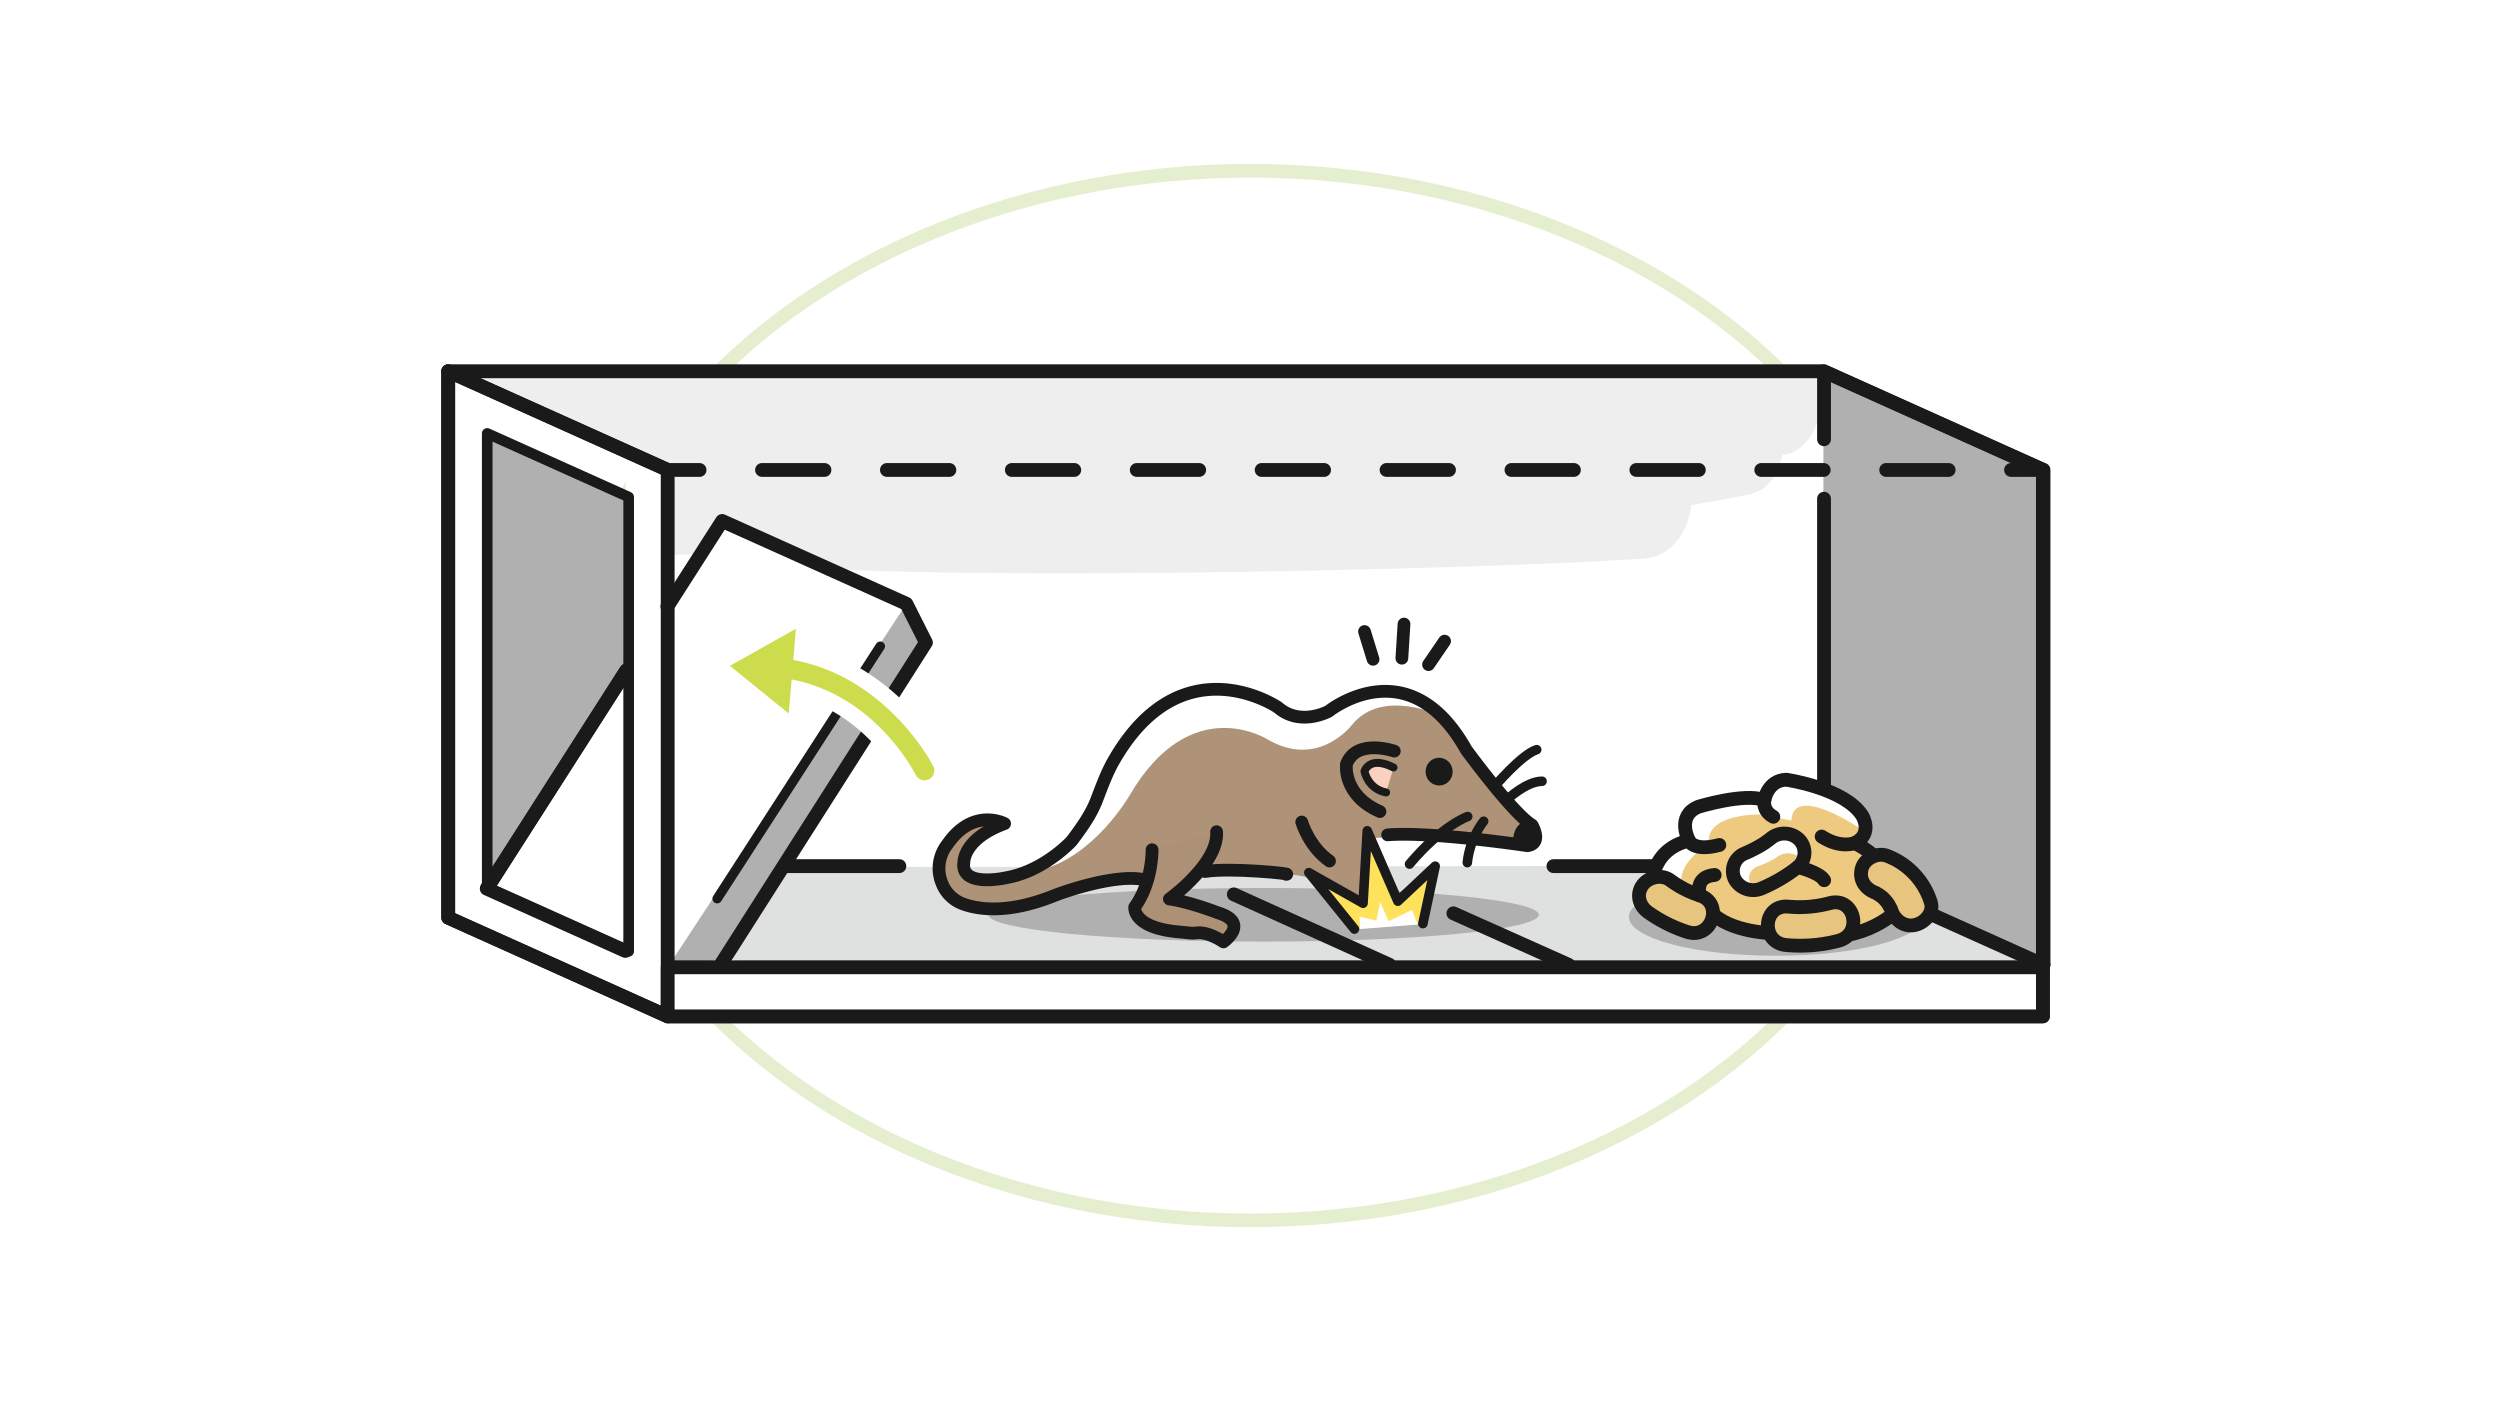 <svg id="圖層_1" data-name="圖層 1" xmlns="http://www.w3.org/2000/svg" viewBox="0 0 1080 616.71"><defs><style>.cls-1,.cls-11,.cls-19,.cls-7{fill:#fff;}.cls-10,.cls-12,.cls-14,.cls-2,.cls-8,.cls-9{fill:none;}.cls-2{stroke:#e5efd0;stroke-width:5.91px;}.cls-16,.cls-2{stroke-miterlimit:10;}.cls-3{fill:#b0b0b0;}.cls-4{fill:#eeeeef;}.cls-5{fill:#dfe0e0;}.cls-6{fill:#ae9378;}.cls-10,.cls-11,.cls-12,.cls-13,.cls-14,.cls-18,.cls-19,.cls-20,.cls-22,.cls-7,.cls-8,.cls-9{stroke:#1a1a1a;stroke-linecap:round;stroke-linejoin:round;}.cls-22,.cls-7,.cls-8,.cls-9{stroke-width:5.97px;}.cls-9{stroke-dasharray:26.98 26.98;}.cls-10{stroke-width:4.59px;}.cls-11,.cls-14,.cls-20{stroke-width:4.13px;}.cls-12,.cls-18,.cls-19{stroke-width:5.51px;}.cls-13{fill:#f9d1bf;stroke-width:3.44px;}.cls-15{fill:#1a1a1a;}.cls-16,.cls-17{fill:#cddc4c;}.cls-16{stroke:#fff;stroke-width:13.77px;}.cls-18{fill:#ac9177;}.cls-20{fill:#ffe25c;}.cls-21{fill:#edca7f;}.cls-22{fill:#e7c57e;}</style></defs><title>互動設計UI</title><rect class="cls-1" width="1080" height="616.71"/><ellipse class="cls-2" cx="540" cy="300.48" rx="291.69" ry="226.72"/><rect class="cls-1" x="270.29" y="174.77" width="552.56" height="248.4"/><polygon class="cls-3" points="391.56 260.83 288.44 417.86 313.9 414.02 400 277.58 391.56 260.83"/><path class="cls-4" d="M786.85,159.52a12.84,12.84,0,0,1-7.42,1.06c-19-2.58-38.35,3.3-57.36,1.13-18.66-2.13-396.29.62-415-.38a10.25,10.25,0,0,1-1.13-.15c-3.1,3.12-16.76-.68-20.8-.22-5.19.59-6.74,0-11.81-.38-.39.17-5.24.25-5.62.38-2.69.88-5.1,1.79-7.46,1.12l1.06.6c-2,.34-9-1.52-11-2.1-18.78.09-34.1-2.22-52.86.75a20.92,20.92,0,0,0-1.06,1.92c1.1.67,2.26,1.25,3.4,1.86a16.52,16.52,0,0,1,14.45,3.94c7.63,6.58,17.26,9.14,26.2,13.31a80.44,80.44,0,0,1,9.4,5.37c.11,0,.22,0,.33.07,6.86,2.3,13.26,4.84,19.14,8.72.29.07.54.23.82.32,7.83-.91,15.89,5.58,17.78,12.83a15.62,15.62,0,0,1-.06,8.21,19.09,19.09,0,0,1-1.38,7.52c.3,4.91.52,9.81.59,14.73.48,0,.93,0,1.43-.09a78.93,78.93,0,0,1,11.22-.41c2.26-6.7,9.12-11.35,16.21-11.62a15.45,15.45,0,0,1,12.93,6.48,14.93,14.93,0,0,1,9.2,4.82c.55.24,1.08.51,1.6.8a16.24,16.24,0,0,1,6.32,1.75,17.67,17.67,0,0,1,7.87,3.62c79.31,5,286.88.58,356.47-4.21,11.46-.79,18.69-10.65,20.33-23,8.34-1.46,16.67-3,25-4.7,8.13-1.67,12.71-8.73,14.33-17.11C784.26,195.32,789.72,174,786.85,159.52Z"/><path class="cls-3" d="M210.48,187.24s-5.87,203.87,4.16,188.82c0,0,60.18-79.24,57.18-99.3l-.24-62Z"/><path class="cls-3" d="M787.71,160.39V369.28l94.82,48.58s7.38-216-6.18-216.7Z"/><path class="cls-5" d="M354.37,374.59s-14.59-3.24-21.07,8.92l-15.4,24.31s-11.35,6.49,5.67,8.11h546.3s14.59-1.62-5.67-6.49L784.77,367.3l-74.64,6.78Z"/><ellipse class="cls-3" cx="545.89" cy="395.19" rx="118.87" ry="11.59"/><path class="cls-6" d="M547.75,319.52S514.6,298.07,488,343.57c0,0-15.6,27.3-39.65,32.5l-20,4.71-11.46-3.95.39-9.09,13.05-11.86-7.91-2-13.05,10.77-4.34,11.75,5.93,10.68,19,5.53,45.85-11.46,19.27-1-4.75,11.64s7.54,10.93,19.63,10.81l18.7,4.25s8.46-8.14-2.43-12.58l-20.93-5.95s9.64-13.11,21.89-12.32c0,0,38.73.39,45,5.53l16.72,8.63,2.25-28s39.09-2.81,68.75,3.14c0,0,16.62,3.57-20.92-32.39l-16.6-23.71S597,297,584,313.2C584,313.2,569.62,332.17,547.75,319.52Z"/><polyline class="cls-7" points="270.13 410.8 210.27 383.9 270.3 290.14"/><polyline class="cls-8" points="288.31 262 311.96 225.06 391.56 260.83 400 277.58 305.09 426.52 289.68 419.59"/><line class="cls-8" x1="787.98" y1="374.16" x2="787.98" y2="215.44"/><line class="cls-8" x1="882.8" y1="416.79" x2="787.98" y2="374.16"/><line class="cls-8" x1="600.26" y1="416.79" x2="533" y2="386.37"/><polyline class="cls-8" points="787.98 189.76 787.98 160.39 882.8 203.02 882.8 416.79"/><polyline class="cls-8" points="882.53 203.02 882.53 439.06 288.44 439.06 193.62 396.44 193.62 160.39 288.44 203.02"/><line class="cls-8" x1="288.44" y1="203.02" x2="302.21" y2="203.02"/><line class="cls-9" x1="329.19" y1="203.02" x2="855.28" y2="203.02"/><line class="cls-8" x1="868.77" y1="203.02" x2="882.53" y2="203.02"/><polyline class="cls-8" points="193.62 160.39 787.71 160.39 882.53 203.02"/><polygon class="cls-8" points="288.44 439.06 193.62 396.44 193.62 160.39 288.44 203.02 288.44 439.06"/><line class="cls-7" x1="339.83" y1="374.17" x2="388.53" y2="374.17"/><polygon class="cls-10" points="271.58 410.99 210.48 383.53 210.48 187.24 271.58 214.71 271.58 410.99"/><line class="cls-11" x1="380.27" y1="279.18" x2="309.83" y2="388.21"/><path class="cls-12" d="M599.47,360.65c19.37-1.49,60.37,4.7,60.37,4.7,6.72-1,2-8.92,2-8.92-8.39-5.08-28.47-32.57-28.47-32.57C608.51,279.41,574,307.27,574,307.27s-12.27,6.71-21.9-1.65c0,0-41.6-28.5-71.07,23.18-2.93,5.14-5,10.87-7.19,16.56-2.25,6-6.23,11.83-10.94,18,0,0-11.77,12.88-28,15.78,0,0-20.31,4.71-18.49-6.78,0,0-.23-10,17.57-16.56,0,0-13.47-7.26-24.66,8.88a16.79,16.79,0,0,0-2.42,16.83,15.45,15.45,0,0,0,8.58,8.78c6.56,2.56,19.86,4.92,40.92-3.77,0,0,25.58-9.7,38.6-6.33"/><path class="cls-12" d="M602.34,324.47s-16.48-5.69-20.69,5.7c0,0-1.72,13.37,14.49,20.43"/><path class="cls-13" d="M598.81,342.34c-7.91-1.5-9.36-9.11-9.36-9.11s2-7,12.55-1.67"/><path class="cls-14" d="M634.05,352.74s-10.95,3.7-25.14,20.55"/><path class="cls-14" d="M640.94,354.77a36.31,36.31,0,0,0-7.06,17.88"/><path class="cls-14" d="M645.3,340.11s12-14.21,18.55-16.25"/><path class="cls-14" d="M651.17,345.29s8.25-7.79,15-7.79"/><ellipse class="cls-15" cx="621.7" cy="333.34" rx="5.85" ry="6" transform="translate(-23.54 48.23) rotate(-4.36)"/><rect class="cls-7" x="288.44" y="417.86" width="594.09" height="21.2"/><line class="cls-7" x1="270.59" y1="289.52" x2="210.48" y2="383.53"/><path class="cls-16" d="M403.27,331.18c-.21-.44-19.54-38.49-60.58-46.08l1.13-13.46-14.25,8L321.81,284l-.3,0a4.15,4.15,0,0,0-3.14,1.92l-3.05,1.71,2.63,2.12a4.1,4.1,0,0,0,3.19,2.58l6.9,5.57,12.71,10.27L342,293.53c36,6.92,52.88,39.78,53.69,41.41a4.24,4.24,0,0,0,7.59-3.76Z"/><path class="cls-17" d="M403.27,331.18c-.21-.44-19.54-38.49-60.58-46.08l1.13-13.46-14.25,8-14.25,8L328,297.93l12.71,10.27L342,293.53c36,6.92,52.88,39.78,53.69,41.41a4.24,4.24,0,0,0,7.59-3.76Z"/><path class="cls-18" d="M497.69,367.07s.29,14-7.48,24.76c0,0-1.32,9.13,19.63,10.81,2.89.23,4.45.7,7.33.36,3.52-.43,8.38,1.91,11.37,3.89,0,0,11.65-8.25-2.43-12.58,0,0-12-4.67-20.93-5.95a80.5,80.5,0,0,0,8.45-7.24c5.86-5.74,12.52-14.06,11.93-21.82"/><path class="cls-19" d="M555.67,377.72c3.11-.24-24.06-3-35.15-1.22"/><line class="cls-7" x1="671.08" y1="374.17" x2="787.98" y2="374.17"/><line class="cls-8" x1="677.61" y1="416.79" x2="627.87" y2="394.55"/><polyline class="cls-20" points="585.11 401.37 565.41 376.97 588.84 390.2 590.65 358.89 603.87 389.31 620 374.18 614.68 399.01"/><line class="cls-12" x1="589.47" y1="272.82" x2="593.16" y2="284.81"/><line class="cls-12" x1="606.53" y1="269.59" x2="605.61" y2="284.34"/><line class="cls-12" x1="624.05" y1="276.97" x2="617.13" y2="287.11"/><path class="cls-19" d="M562.35,355.11s3.1,10.64,12,16.85"/><path class="cls-15" d="M657.64,355.39s-4.13,1.12-4.13,9.38l6.33.58,4.92-4.33"/><ellipse class="cls-3" cx="767.19" cy="396.07" rx="63.49" ry="16.82"/><path class="cls-1" d="M804.63,362.4s8-18.17-32.94-25.57l-10.14,6.42-27.68,5.22-6.31,6.11.93,6.48-13.64,14.79,15.95,8.55Z"/><path class="cls-21" d="M805.07,358.88s-30.34-21.11-31.22-4.4l-13.63-2.63s-23.75-.44-22,12.75c0,0-13.19,7.47-11.87,17.15l16.71,15.83,24,5.64s38.86,4.47,58.65-14C825.74,389.22,802.43,380.87,805.07,358.88Z"/><path class="cls-8" d="M713.45,384.93s-1.58-17.59,16.17-21.8c0,0-5.8-10.76,4.25-14.66,0,0,19.56-6,28.35-2.87,0,0,1.33-8.49,9.47-8.77,0,0,25.42,3.66,32.86,15.63,0,0,4.69,7.71-3.22,11.73,0,0,18.72,8.87,20.25,27.21,0,0-12.36,14.57-35.35,13.27,0,0-7.58-1.92-7.22-8.23,0,0-5.51,6.77-11.92,6.78,0,0-20.08,0-28.49-9.8C738.6,393.42,718.62,406.82,713.45,384.93Z"/><path class="cls-22" d="M834.08,389.7a31.55,31.55,0,0,0-18.72-19.92c-4.19-1.72-9.78,1.11-11,5.19-1.37,4.61,1,8.72,5.48,10.55l.51.2.34.21c.45.28.91.54,1.35.83.09.06,1.05.83,1.19.9.35.33.7.66,1,1s.69.78,1,1.18c.12.16.38.52.54.78.34.55.6,1.14.93,1.7a3.15,3.15,0,0,0,.21.34c0,.11.07.26.14.5,1.35,4.15,5.54,7.6,10.35,6.4C831.68,398.52,835.52,394.16,834.08,389.7Z"/><path class="cls-22" d="M734.3,386.82a44.41,44.41,0,0,1-12.83-6.6c-3.76-2.7-9.56-1.27-12,2.31-2.72,3.93-1.3,8.82,2.47,11.53a62.44,62.44,0,0,0,16.88,8.51C739.4,406.06,744.89,390.31,734.3,386.82Z"/><path class="cls-1" d="M777.34,362.81a9.17,9.17,0,0,0-12.27-.69c-.92.71-1.85,1.41-2.81,2.08l-.47.31c-.59.36-1.18.72-1.79,1.07a60.56,60.56,0,0,1-6.72,3.29,8.17,8.17,0,0,0-3.75,11.18,9.13,9.13,0,0,0,11.7,3.64,68.39,68.39,0,0,0,15.45-9.14A8.12,8.12,0,0,0,777.34,362.81Z"/><path class="cls-21" d="M777.5,370.46a7.83,7.83,0,0,0-9.38-.53c-.7.48-1.41.93-2.13,1.37l-.36.21-1.36.7a49.33,49.33,0,0,1-5.12,2.15c-3.17,1.14-4.53,4.91-2.8,7.42a7.61,7.61,0,0,0,9,2.49,52.87,52.87,0,0,0,11.75-6A4.93,4.93,0,0,0,777.5,370.46Z"/><path class="cls-8" d="M777.34,362.81a9.17,9.17,0,0,0-12.27-.69c-.92.71-1.85,1.41-2.81,2.08l-.47.31c-.59.36-1.18.72-1.79,1.07a60.56,60.56,0,0,1-6.72,3.29,8.17,8.17,0,0,0-3.75,11.18,9.13,9.13,0,0,0,11.7,3.64,68.39,68.39,0,0,0,15.45-9.14A8.12,8.12,0,0,0,777.34,362.81Z"/><path class="cls-22" d="M790.5,390.15a50.44,50.44,0,0,1-17.94,1.51c-11.14-1-12.06,15.58-.94,16.6a65.32,65.32,0,0,0,22.59-1.84C804.92,403.59,801.31,387.3,790.5,390.15Z"/><path class="cls-7" d="M729.62,363.13s1.86,4.94,13.14,1.9"/><path class="cls-7" d="M801.33,364.19s-6.13,2.57-14.37-2.8"/><path class="cls-7" d="M776.68,374.55s9.41,2.32,11.35,5.7"/><path class="cls-7" d="M734.3,386.82s-2.56-8.11,6.45-8.83"/><path class="cls-7" d="M762.22,345.6s-1.11,4.53,3.86,7.26"/><polygon class="cls-1" points="587.55 401.32 612.45 399.39 610.03 393.1 599.88 397.94 596.25 389.72 594.56 397.7 587.3 396 587.55 401.32"/></svg>